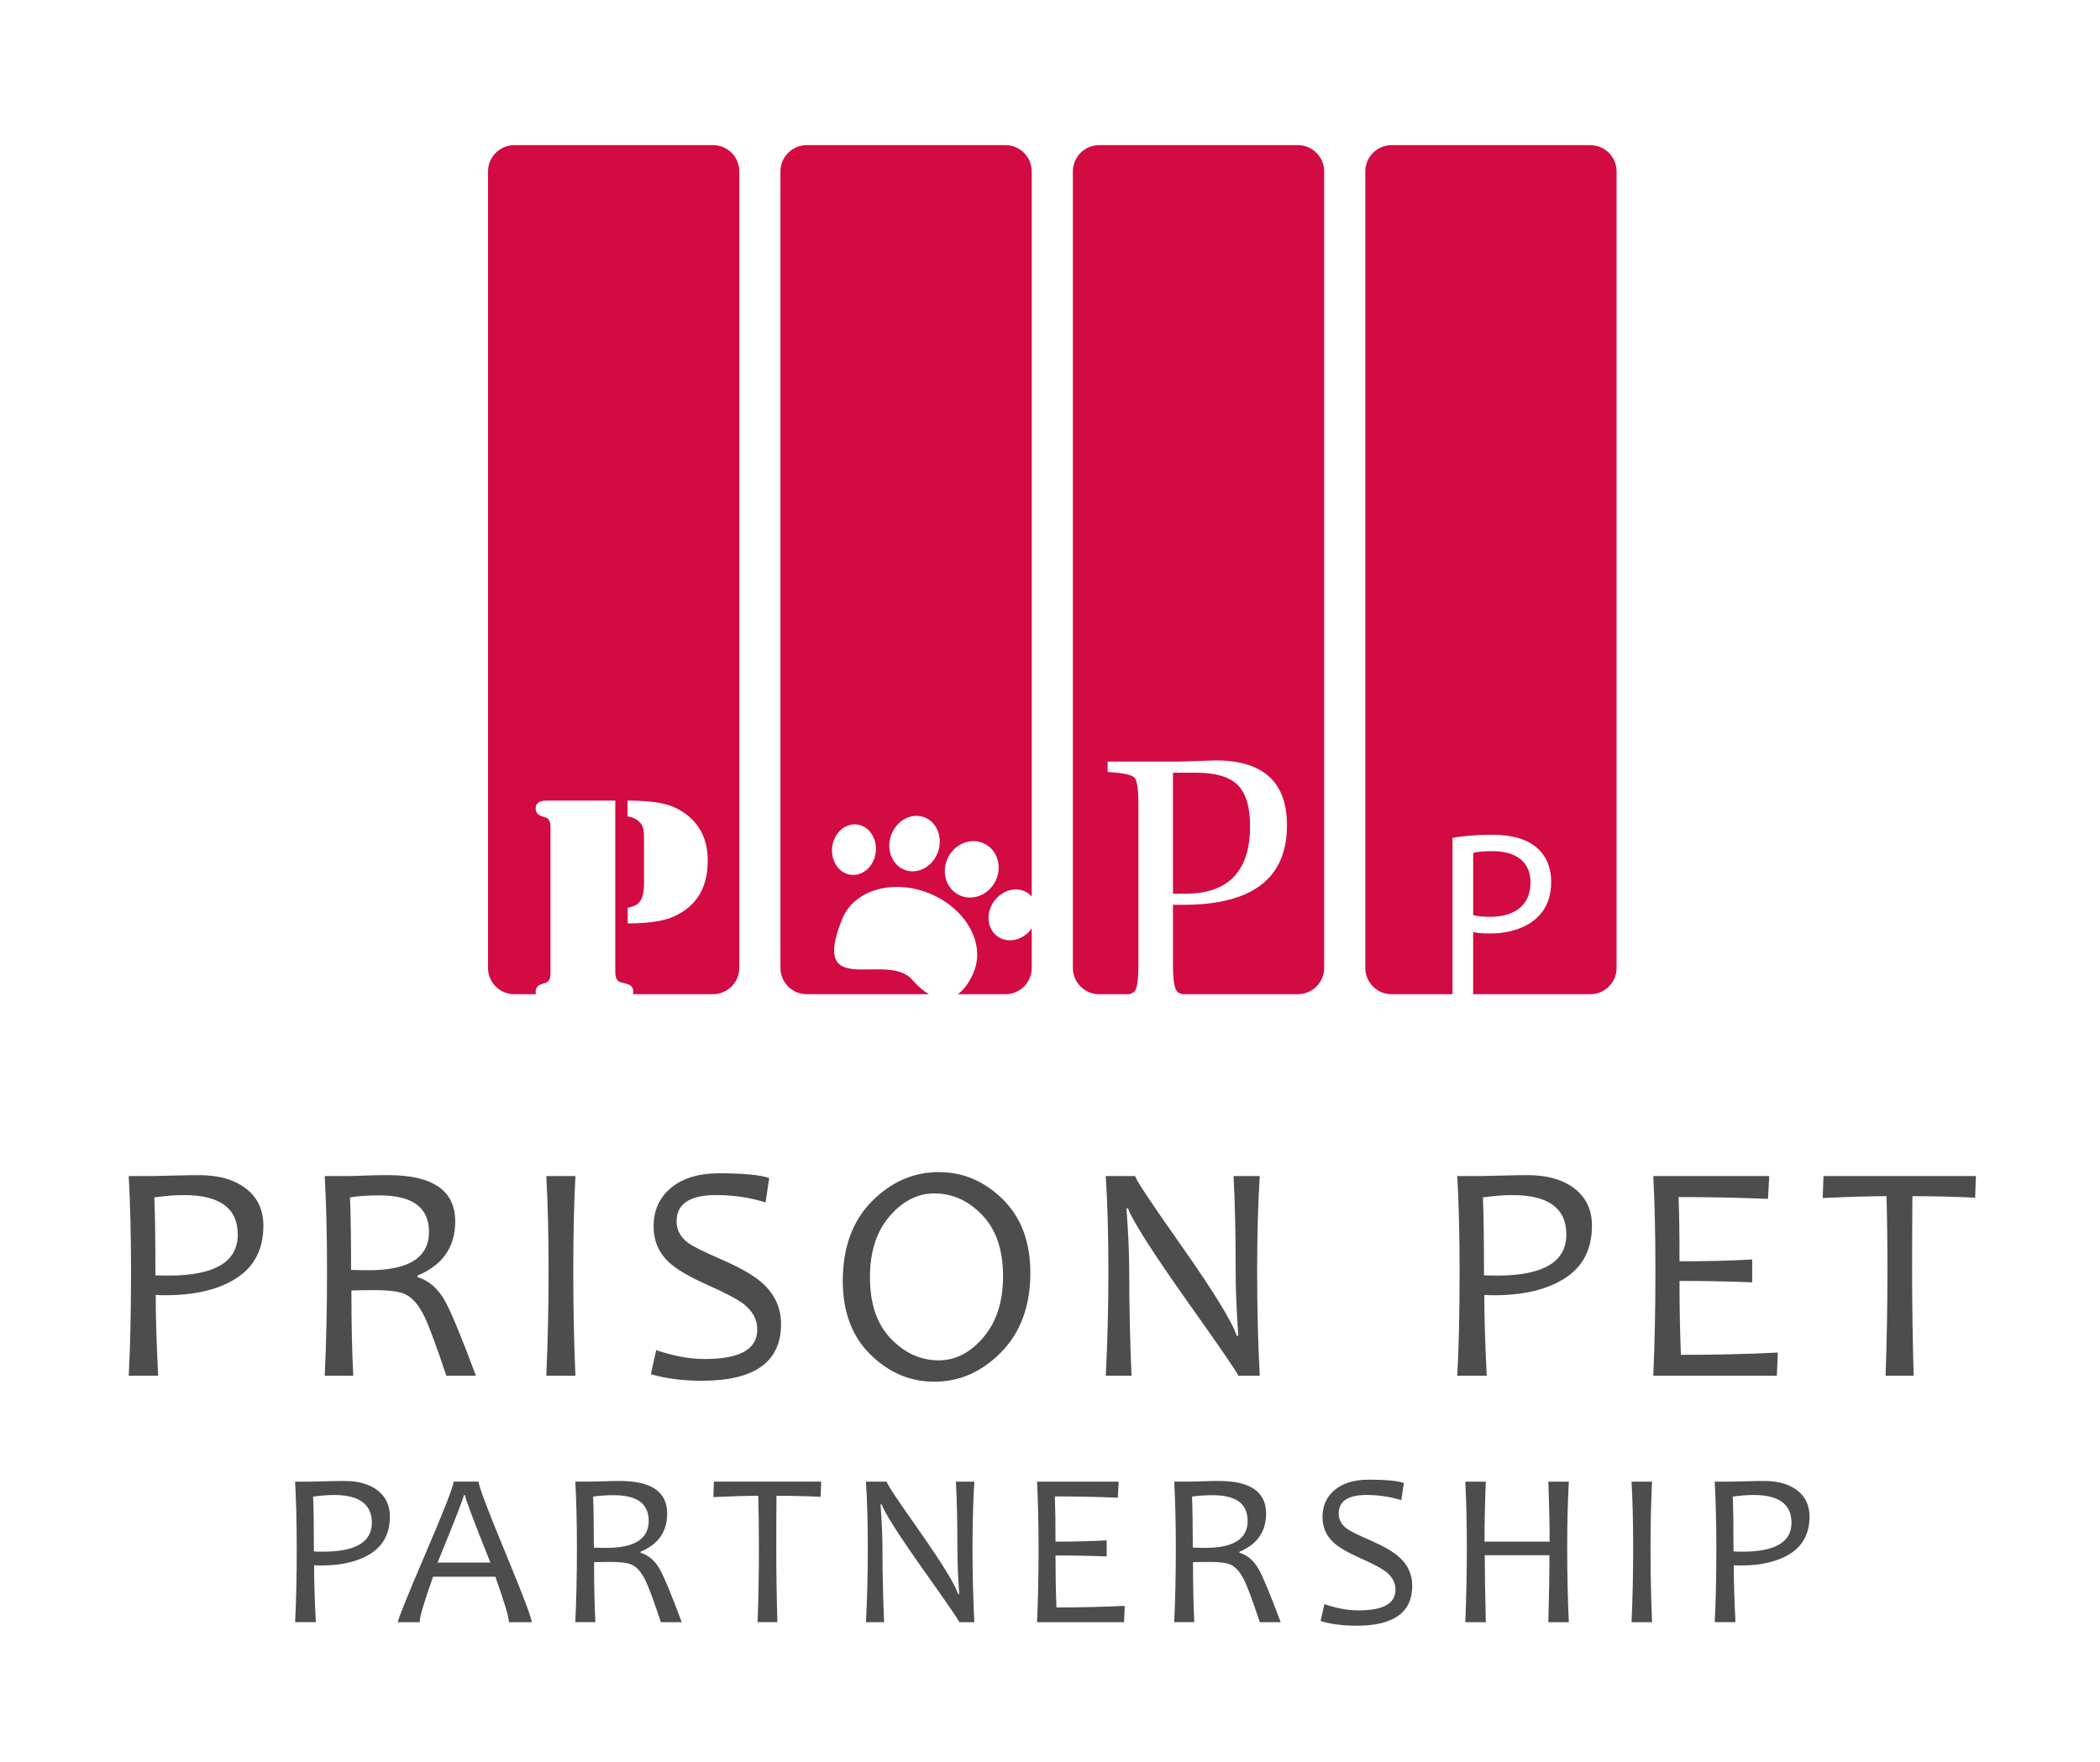 <?xml version="1.0" encoding="utf-8"?>
<!-- Generator: Adobe Illustrator 16.0.0, SVG Export Plug-In . SVG Version: 6.00 Build 0)  -->
<!DOCTYPE svg PUBLIC "-//W3C//DTD SVG 1.1//EN" "http://www.w3.org/Graphics/SVG/1.1/DTD/svg11.dtd">
<svg version="1.1" id="Layer_1" xmlns="http://www.w3.org/2000/svg" xmlns:xlink="http://www.w3.org/1999/xlink" x="0px" y="0px"
	 width="233px" height="195.5px" viewBox="0 0 233 195.5" enable-background="new 0 0 233 195.5" xml:space="preserve">
<g>
	<path fill="#D20B43" d="M79.11,16.105H57.068c-1.613,0-2.921,1.308-2.921,2.921v88.386c0,1.613,1.308,2.92,2.921,2.92h2.416
		c-0.023-0.075-0.053-0.148-0.053-0.239c0-0.442,0.216-0.731,0.646-0.872c0.356-0.119,0.565-0.191,0.624-0.219
		c0.06-0.027,0.121-0.09,0.186-0.188c0.13-0.172,0.194-0.446,0.194-0.824V91.792c0-0.378-0.064-0.652-0.194-0.825
		c-0.064-0.097-0.126-0.159-0.186-0.187c-0.059-0.027-0.268-0.101-0.624-0.219c-0.431-0.14-0.646-0.432-0.646-0.873
		c0-0.271,0.105-0.478,0.315-0.623c0.21-0.146,0.51-0.219,0.897-0.219h7.623v19.013c0,0.42,0.081,0.725,0.242,0.906
		c0.087,0.107,0.168,0.176,0.243,0.201c0.075,0.027,0.323,0.096,0.745,0.203c0.518,0.119,0.775,0.416,0.775,0.891
		c0,0.1-0.022,0.188-0.057,0.271h8.894c1.612,0,2.919-1.308,2.919-2.92V19.026C82.029,17.413,80.722,16.105,79.11,16.105z
		 M77.426,99.561c-0.733,1.045-1.758,1.816-3.074,2.312c-1.091,0.398-2.659,0.6-4.71,0.6v-1.731c0.464-0.106,0.791-0.22,0.979-0.341
		c0.188-0.117,0.353-0.301,0.493-0.549c0.227-0.422,0.34-0.988,0.34-1.7v-5.179c0-0.508-0.038-0.884-0.113-1.133
		c-0.075-0.247-0.227-0.474-0.453-0.68c-0.312-0.302-0.733-0.491-1.262-0.566v-1.747c2.223,0,3.861,0.211,4.919,0.63
		c1.22,0.486,2.186,1.23,2.897,2.234c0.723,1.025,1.084,2.281,1.084,3.771C78.527,97.143,78.161,98.502,77.426,99.561z"/>
	<path fill="#D20B43" d="M143.999,16.105h-22.043c-1.612,0-2.92,1.308-2.92,2.921v88.386c0,1.613,1.308,2.92,2.92,2.92h3.345
		c0.286-0.091,0.485-0.199,0.592-0.325c0.276-0.325,0.414-1.317,0.414-2.978V89.291c0-1.663-0.138-2.654-0.414-2.973
		c-0.276-0.317-1.158-0.525-2.646-0.624l-0.352-0.036v-1.143h8.055l2.672-0.093l1.264-0.037c5.271,0,7.908,2.401,7.908,7.202
		c0,2.936-0.957,5.139-2.871,6.611c-1.915,1.474-4.791,2.211-8.63,2.211h-1.149v6.618c0,1.637,0.147,2.629,0.442,2.979
		c0.106,0.128,0.292,0.236,0.552,0.325h12.862c1.61,0,2.92-1.308,2.92-2.92V19.026C146.918,17.413,145.609,16.105,143.999,16.105z
		 M136.904,97.295c1.195-1.255,1.795-3.129,1.795-5.626c0-2.126-0.456-3.644-1.369-4.554c-0.912-0.91-2.438-1.365-4.577-1.365h-2.61
		v13.426h1.36C133.907,99.176,135.708,98.549,136.904,97.295z"/>
	<path fill="#D20B43" d="M169.814,97.939c0-2.351-1.662-3.484-4.195-3.484c-1.004,0-1.768,0.078-2.165,0.185v6.915
		c0.501,0.133,1.134,0.186,1.899,0.186C168.125,101.739,169.814,100.393,169.814,97.939z M176.447,16.105h-22.043
		c-1.612,0-2.92,1.308-2.92,2.921v88.386c0,1.613,1.308,2.92,2.92,2.92h6.754V92.976c1.107-0.185,2.561-0.343,4.408-0.343
		c2.269,0,3.933,0.528,4.986,1.479c0.977,0.844,1.557,2.138,1.557,3.721c0,1.608-0.473,2.878-1.371,3.802
		c-1.215,1.292-3.193,1.953-5.438,1.953c-0.687,0-1.318-0.027-1.848-0.16v6.905h12.992c1.613,0,2.922-1.308,2.922-2.92V19.026
		C179.368,17.413,178.059,16.105,176.447,16.105z"/>
	<path fill="#D20B43" d="M110.694,103.93c-1.164-0.815-1.354-2.556-0.423-3.883c0.932-1.329,2.631-1.742,3.797-0.926
		c0.153,0.107,0.287,0.232,0.405,0.369V19.026c0-1.613-1.307-2.921-2.919-2.921H89.511c-1.612,0-2.919,1.308-2.919,2.921v88.386
		c0,1.613,1.307,2.92,2.919,2.92h13.555c-0.59-0.346-1.21-0.864-1.856-1.609c-2.791-3.215-11.467,2.373-7.754-6.765
		c1.289-3.17,5.569-4.45,9.604-2.839c4.034,1.613,6.277,5.495,5.008,8.673c-0.452,1.133-1.064,2.021-1.802,2.54h5.288
		c1.612,0,2.919-1.307,2.919-2.92v-4.387C113.539,104.337,111.854,104.743,110.694,103.93z M97.165,94.571
		c-0.179,1.543-1.407,2.666-2.74,2.511c-1.334-0.154-2.271-1.531-2.092-3.074c0.18-1.543,1.407-2.667,2.741-2.513
		C96.409,91.651,97.344,93.028,97.165,94.571z M104.075,94.523c-0.565,1.625-2.189,2.536-3.628,2.037
		c-1.438-0.501-2.146-2.224-1.58-3.85c0.566-1.626,2.19-2.538,3.629-2.037C103.934,91.173,104.641,92.897,104.075,94.523z
		 M106.375,99.305c-1.445-0.736-1.971-2.603-1.175-4.166c0.797-1.563,2.613-2.233,4.059-1.496c1.446,0.737,1.972,2.602,1.176,4.164
		C109.636,99.37,107.819,100.04,106.375,99.305z"/>
</g>
<g>
	<path fill="#4D4D4D" d="M29.223,136.008c0,2.588-0.982,4.521-2.943,5.803c-1.964,1.282-4.601,1.924-7.913,1.924
		c-0.42,0-0.781-0.012-1.089-0.034c0,2.472,0.092,5.461,0.272,8.967h-3.268c0.171-3.222,0.256-7.103,0.256-11.642
		c0-3.898-0.085-7.405-0.256-10.514h2.435c0.26,0,1.006-0.017,2.235-0.049c1.232-0.033,2.278-0.055,3.141-0.055
		c2.177,0,3.91,0.498,5.198,1.488C28.579,132.893,29.223,134.264,29.223,136.008z M26.38,136.996c0-2.914-1.989-4.374-5.972-4.374
		c-0.976,0-2.07,0.086-3.283,0.256c0.079,1.849,0.119,4.729,0.119,8.644c0.396,0.021,0.884,0.033,1.463,0.033
		C23.822,141.555,26.38,140.034,26.38,136.996z"/>
	<path fill="#4D4D4D" d="M52.806,152.666h-3.285c-1.09-3.256-1.883-5.412-2.382-6.467c-0.635-1.328-1.354-2.182-2.16-2.569
		c-0.635-0.305-1.776-0.46-3.42-0.46c-0.966,0-1.822,0.012-2.569,0.035c0,3.664,0.067,6.816,0.204,9.461h-3.165
		c0.17-3.518,0.256-7.396,0.256-11.641c0-3.992-0.086-7.496-0.256-10.515h2.398c0.511,0,1.157-0.017,1.94-0.049
		c0.783-0.034,1.679-0.055,2.688-0.055c4.967,0,7.452,1.713,7.452,5.14c0,2.85-1.396,4.852-4.187,6.008v0.17
		c1.249,0.375,2.259,1.24,3.029,2.604C49.998,145.461,51.149,148.24,52.806,152.666z M47.598,136.706c0-2.702-1.825-4.05-5.479-4.05
		c-1.305,0-2.398,0.074-3.284,0.222c0.079,1.974,0.119,4.655,0.119,8.048c0.682,0.022,1.334,0.034,1.958,0.034
		C45.371,140.96,47.598,139.54,47.598,136.706z"/>
	<path fill="#4D4D4D" d="M63.844,152.666h-3.231c0.169-3.676,0.254-7.557,0.254-11.641c0-4.016-0.085-7.52-0.254-10.515h3.231
		c-0.159,3.097-0.238,6.603-0.238,10.515C63.606,145.133,63.685,149.014,63.844,152.666z"/>
	<path fill="#4D4D4D" d="M86.659,146.934c0,4.195-2.922,6.293-8.764,6.293c-2.133,0-4.026-0.244-5.683-0.731l0.596-2.67
		c1.905,0.657,3.715,0.987,5.426,0.987c3.857,0,5.786-1.088,5.786-3.268c0-1.102-0.499-2.041-1.497-2.826
		c-0.67-0.52-1.985-1.218-3.947-2.092c-2.064-0.92-3.512-1.762-4.34-2.535c-1.146-1.066-1.719-2.406-1.719-4.016
		c0-1.678,0.585-3.047,1.754-4.102c1.305-1.179,3.146-1.771,5.529-1.771c2.699,0,4.549,0.179,5.548,0.529l-0.408,2.703
		c-1.725-0.543-3.557-0.814-5.496-0.814c-2.915,0-4.374,0.975-4.374,2.926c0,0.942,0.42,1.73,1.259,2.365
		c0.546,0.398,1.747,1,3.607,1.805c2.121,0.92,3.653,1.791,4.596,2.622C85.949,143.587,86.659,145.116,86.659,146.934z"/>
	<path fill="#4D4D4D" d="M114.32,141.25c0,3.662-1.072,6.591-3.216,8.787c-2.145,2.195-4.622,3.293-7.436,3.293
		c-2.699,0-5.067-1.01-7.103-3.023c-2.038-2.012-3.056-4.729-3.056-8.156c0-3.707,1.072-6.647,3.217-8.823
		c2.144-2.17,4.622-3.257,7.436-3.257c2.699,0,5.067,1.006,7.103,3.021C113.302,135.104,114.32,137.824,114.32,141.25z
		 M111.291,141.639c0-2.927-0.768-5.188-2.305-6.795c-1.538-1.604-3.309-2.408-5.317-2.408c-1.86,0-3.516,0.846-4.967,2.535
		c-1.453,1.689-2.179,3.945-2.179,6.771c0,2.938,0.773,5.211,2.322,6.815c1.549,1.605,3.319,2.404,5.317,2.404
		c1.859,0,3.513-0.854,4.959-2.566C110.569,146.684,111.291,144.43,111.291,141.639z"/>
	<path fill="#4D4D4D" d="M139.771,152.666h-2.383c0-0.195-1.859-2.908-5.582-8.15c-3.891-5.502-6.107-8.971-6.65-10.414h-0.172
		c0.205,2.736,0.307,5.076,0.307,7.027c0,3.812,0.085,7.657,0.256,11.537h-2.859c0.193-3.688,0.291-7.566,0.291-11.641
		c0-4.004-0.098-7.508-0.291-10.515h3.269c0,0.316,1.713,2.903,5.14,7.759c3.584,5.104,5.625,8.43,6.125,9.971h0.17
		c-0.192-2.768-0.291-5.116-0.291-7.043c0-4.198-0.076-7.76-0.236-10.687h2.91c-0.193,3.007-0.291,6.511-0.291,10.515
		C139.48,145.1,139.578,148.979,139.771,152.666z"/>
	<path fill="#4D4D4D" d="M176.63,136.008c0,2.588-0.979,4.521-2.942,5.803c-1.963,1.282-4.6,1.924-7.914,1.924
		c-0.42,0-0.78-0.012-1.088-0.034c0,2.472,0.092,5.461,0.271,8.967h-3.268c0.172-3.222,0.256-7.103,0.256-11.642
		c0-3.898-0.084-7.405-0.256-10.514h2.435c0.263,0,1.007-0.017,2.237-0.049c1.23-0.033,2.277-0.055,3.14-0.055
		c2.179,0,3.909,0.498,5.197,1.488C175.986,132.893,176.63,134.264,176.63,136.008z M173.789,136.996
		c0-2.914-1.99-4.374-5.971-4.374c-0.979,0-2.071,0.086-3.285,0.256c0.08,1.849,0.119,4.729,0.119,8.644
		c0.397,0.021,0.885,0.033,1.464,0.033C171.232,141.555,173.789,140.034,173.789,136.996z"/>
	<path fill="#4D4D4D" d="M197.252,150.098l-0.102,2.568h-13.715c0.16-3.518,0.238-7.396,0.238-11.641
		c0-3.992-0.078-7.496-0.238-10.515H196.3l-0.137,2.535c-3.119-0.135-6.427-0.204-9.919-0.204c0.066,1.76,0.102,4.135,0.102,7.129
		c3.018,0,5.706-0.066,8.065-0.205v2.539c-2.521-0.104-5.207-0.156-8.065-0.156c0,2.916,0.051,5.648,0.154,8.201
		C190.266,150.35,193.85,150.268,197.252,150.098z"/>
	<path fill="#4D4D4D" d="M219.232,130.512l-0.086,2.4c-2.246-0.112-4.564-0.17-6.959-0.17c-0.021,2.179-0.033,4.938-0.033,8.283
		c0,3.699,0.057,7.58,0.172,11.641h-3.114c0.136-3.868,0.204-7.748,0.204-11.641c0-3.299-0.035-6.062-0.104-8.283
		c-1.679,0-4.037,0.068-7.078,0.203l0.086-2.435L219.232,130.512L219.232,130.512z"/>
</g>
<g>
	<path fill="#4D4D4D" d="M43.259,168.287c0,1.82-0.691,3.184-2.073,4.085c-1.38,0.901-3.236,1.354-5.568,1.354
		c-0.296,0-0.55-0.01-0.767-0.024c0,1.739,0.064,3.844,0.192,6.312h-2.301c0.12-2.269,0.181-5,0.181-8.195
		c0-2.744-0.061-5.211-0.181-7.399h1.713c0.184,0,0.709-0.013,1.576-0.034c0.864-0.023,1.603-0.039,2.209-0.039
		c1.533,0,2.753,0.35,3.659,1.049C42.804,166.094,43.259,167.061,43.259,168.287z M41.258,168.982c0-2.051-1.4-3.08-4.203-3.08
		c-0.688,0-1.457,0.062-2.312,0.182c0.056,1.301,0.084,3.331,0.084,6.083c0.279,0.019,0.623,0.024,1.03,0.024
		C39.458,172.191,41.258,171.122,41.258,168.982z"/>
	<path fill="#4D4D4D" d="M58.996,180.016h-2.527c0-0.537-0.504-2.217-1.509-5.043h-6.911c-0.989,2.785-1.486,4.467-1.486,5.043
		h-2.419c0-0.298,1.03-2.85,3.089-7.662c2.062-4.809,3.092-7.455,3.092-7.935h2.777c0,0.472,0.981,3.079,2.946,7.822
		C58.012,176.982,58.996,179.573,58.996,180.016z M54.407,173.4c-1.875-4.687-2.814-7.178-2.814-7.473H51.46
		c0,0.245-0.969,2.736-2.909,7.473H54.407z"/>
	<path fill="#4D4D4D" d="M75.641,180.016h-2.312c-0.767-2.293-1.325-3.812-1.676-4.554c-0.447-0.937-0.954-1.536-1.521-1.81
		c-0.448-0.215-1.251-0.323-2.408-0.323c-0.68,0-1.282,0.008-1.809,0.024c0,2.578,0.049,4.797,0.143,6.66h-2.227
		c0.118-2.477,0.18-5.207,0.18-8.195c0-2.81-0.062-5.274-0.18-7.399h1.689c0.357,0,0.812-0.013,1.363-0.034
		c0.552-0.023,1.184-0.039,1.894-0.039c3.496,0,5.247,1.207,5.247,3.617c0,2.008-0.984,3.416-2.948,4.229v0.119
		c0.88,0.267,1.591,0.875,2.133,1.834C73.665,174.941,74.476,176.896,75.641,180.016z M71.975,168.779
		c0-1.903-1.285-2.852-3.856-2.852c-0.919,0-1.688,0.053-2.311,0.155c0.054,1.39,0.083,3.278,0.083,5.665
		c0.479,0.016,0.938,0.023,1.378,0.023C70.406,171.773,71.975,170.773,71.975,168.779z"/>
	<path fill="#4D4D4D" d="M91.113,164.419l-0.061,1.688c-1.58-0.078-3.213-0.118-4.898-0.118c-0.016,1.534-0.024,3.475-0.024,5.829
		c0,2.604,0.04,5.336,0.122,8.195h-2.193c0.097-2.725,0.144-5.455,0.144-8.195c0-2.32-0.024-4.267-0.071-5.829
		c-1.182,0-2.843,0.048-4.983,0.144l0.061-1.714H91.113z"/>
	<path fill="#4D4D4D" d="M108.106,180.016h-1.677c0-0.14-1.309-2.049-3.93-5.738c-2.737-3.873-4.299-6.315-4.682-7.332h-0.12
		c0.144,1.928,0.215,3.574,0.215,4.947c0,2.685,0.061,5.392,0.181,8.123H96.08c0.138-2.597,0.205-5.328,0.205-8.197
		c0-2.816-0.067-5.282-0.205-7.398h2.301c0,0.223,1.205,2.043,3.618,5.461c2.522,3.594,3.959,5.936,4.312,7.018h0.119
		c-0.137-1.946-0.204-3.601-0.204-4.955c0-2.957-0.055-5.463-0.165-7.522h2.046c-0.136,2.116-0.203,4.582-0.203,7.399
		C107.903,174.688,107.97,177.419,108.106,180.016z"/>
	<path fill="#4D4D4D" d="M124.788,178.206l-0.072,1.81h-9.653c0.111-2.478,0.169-5.209,0.169-8.197c0-2.809-0.058-5.273-0.169-7.398
		h9.055l-0.097,1.785c-2.194-0.096-4.521-0.145-6.981-0.145c0.048,1.237,0.071,2.91,0.071,5.018c2.125,0,4.016-0.046,5.677-0.145
		v1.787c-1.771-0.072-3.664-0.109-5.677-0.109c0,2.053,0.035,3.977,0.109,5.771C119.87,178.383,122.393,178.324,124.788,178.206z"/>
	<path fill="#4D4D4D" d="M142.093,180.016h-2.312c-0.768-2.293-1.326-3.812-1.678-4.554c-0.446-0.937-0.953-1.536-1.521-1.81
		c-0.446-0.215-1.249-0.323-2.408-0.323c-0.68,0-1.282,0.008-1.808,0.024c0,2.578,0.048,4.797,0.145,6.66h-2.229
		c0.117-2.477,0.179-5.207,0.179-8.195c0-2.81-0.062-5.274-0.179-7.399h1.688c0.358,0,0.813-0.013,1.364-0.034
		c0.552-0.023,1.183-0.039,1.894-0.039c3.496,0,5.248,1.207,5.248,3.617c0,2.008-0.984,3.416-2.949,4.229v0.119
		c0.879,0.267,1.591,0.875,2.133,1.834C140.116,174.941,140.928,176.896,142.093,180.016z M138.427,168.779
		c0-1.903-1.284-2.852-3.856-2.852c-0.918,0-1.688,0.053-2.312,0.155c0.056,1.39,0.084,3.278,0.084,5.665
		c0.479,0.016,0.939,0.023,1.378,0.023C136.857,171.773,138.427,170.773,138.427,168.779z"/>
	<path fill="#4D4D4D" d="M156.691,175.979c0,2.953-2.057,4.431-6.17,4.431c-1.5,0-2.834-0.171-4-0.517l0.42-1.879
		c1.341,0.463,2.615,0.695,3.82,0.695c2.715,0,4.071-0.766,4.071-2.301c0-0.773-0.351-1.436-1.054-1.988
		c-0.473-0.365-1.396-0.857-2.778-1.475c-1.452-0.646-2.474-1.239-3.056-1.784c-0.807-0.749-1.209-1.692-1.209-2.825
		c0-1.184,0.412-2.145,1.232-2.888c0.92-0.829,2.217-1.246,3.895-1.246c1.898,0,3.201,0.126,3.904,0.372l-0.289,1.904
		c-1.213-0.383-2.502-0.576-3.867-0.576c-2.051,0-3.079,0.688-3.079,2.061c0,0.664,0.297,1.219,0.887,1.666
		c0.386,0.28,1.229,0.703,2.538,1.27c1.494,0.648,2.572,1.262,3.234,1.847C156.191,173.623,156.691,174.699,156.691,175.979z"/>
	<path fill="#4D4D4D" d="M174.066,180.016h-2.275c0.08-2.765,0.122-5.238,0.122-7.429h-7.175c0,1.772,0.039,4.248,0.119,7.429
		h-2.276c0.112-2.916,0.168-5.647,0.168-8.197c0-2.664-0.056-5.131-0.168-7.398h2.276c-0.099,2.283-0.145,4.503-0.145,6.658h7.221
		c0-1.732-0.045-3.952-0.144-6.658h2.276c-0.119,2.219-0.181,4.688-0.181,7.398C173.887,174.798,173.948,177.529,174.066,180.016z"
		/>
	<path fill="#4D4D4D" d="M183.298,180.016h-2.274c0.119-2.59,0.18-5.32,0.18-8.197c0-2.823-0.061-5.291-0.18-7.398h2.274
		c-0.11,2.18-0.167,4.646-0.167,7.398C183.131,174.711,183.188,177.441,183.298,180.016z"/>
	<path fill="#4D4D4D" d="M200.771,168.287c0,1.82-0.692,3.184-2.071,4.085c-1.384,0.901-3.238,1.354-5.569,1.354
		c-0.297,0-0.551-0.01-0.767-0.024c0,1.739,0.063,3.844,0.192,6.312h-2.303c0.119-2.269,0.18-5,0.18-8.195
		c0-2.744-0.061-5.211-0.18-7.399h1.715c0.186,0,0.707-0.013,1.573-0.034c0.866-0.023,1.603-0.039,2.209-0.039
		c1.534,0,2.754,0.35,3.661,1.049C200.318,166.094,200.771,167.061,200.771,168.287z M198.771,168.982c0-2.051-1.4-3.08-4.205-3.08
		c-0.687,0-1.457,0.062-2.311,0.182c0.055,1.301,0.083,3.331,0.083,6.083c0.279,0.019,0.622,0.024,1.028,0.024
		C196.971,172.191,198.771,171.122,198.771,168.982z"/>
</g>
</svg>
